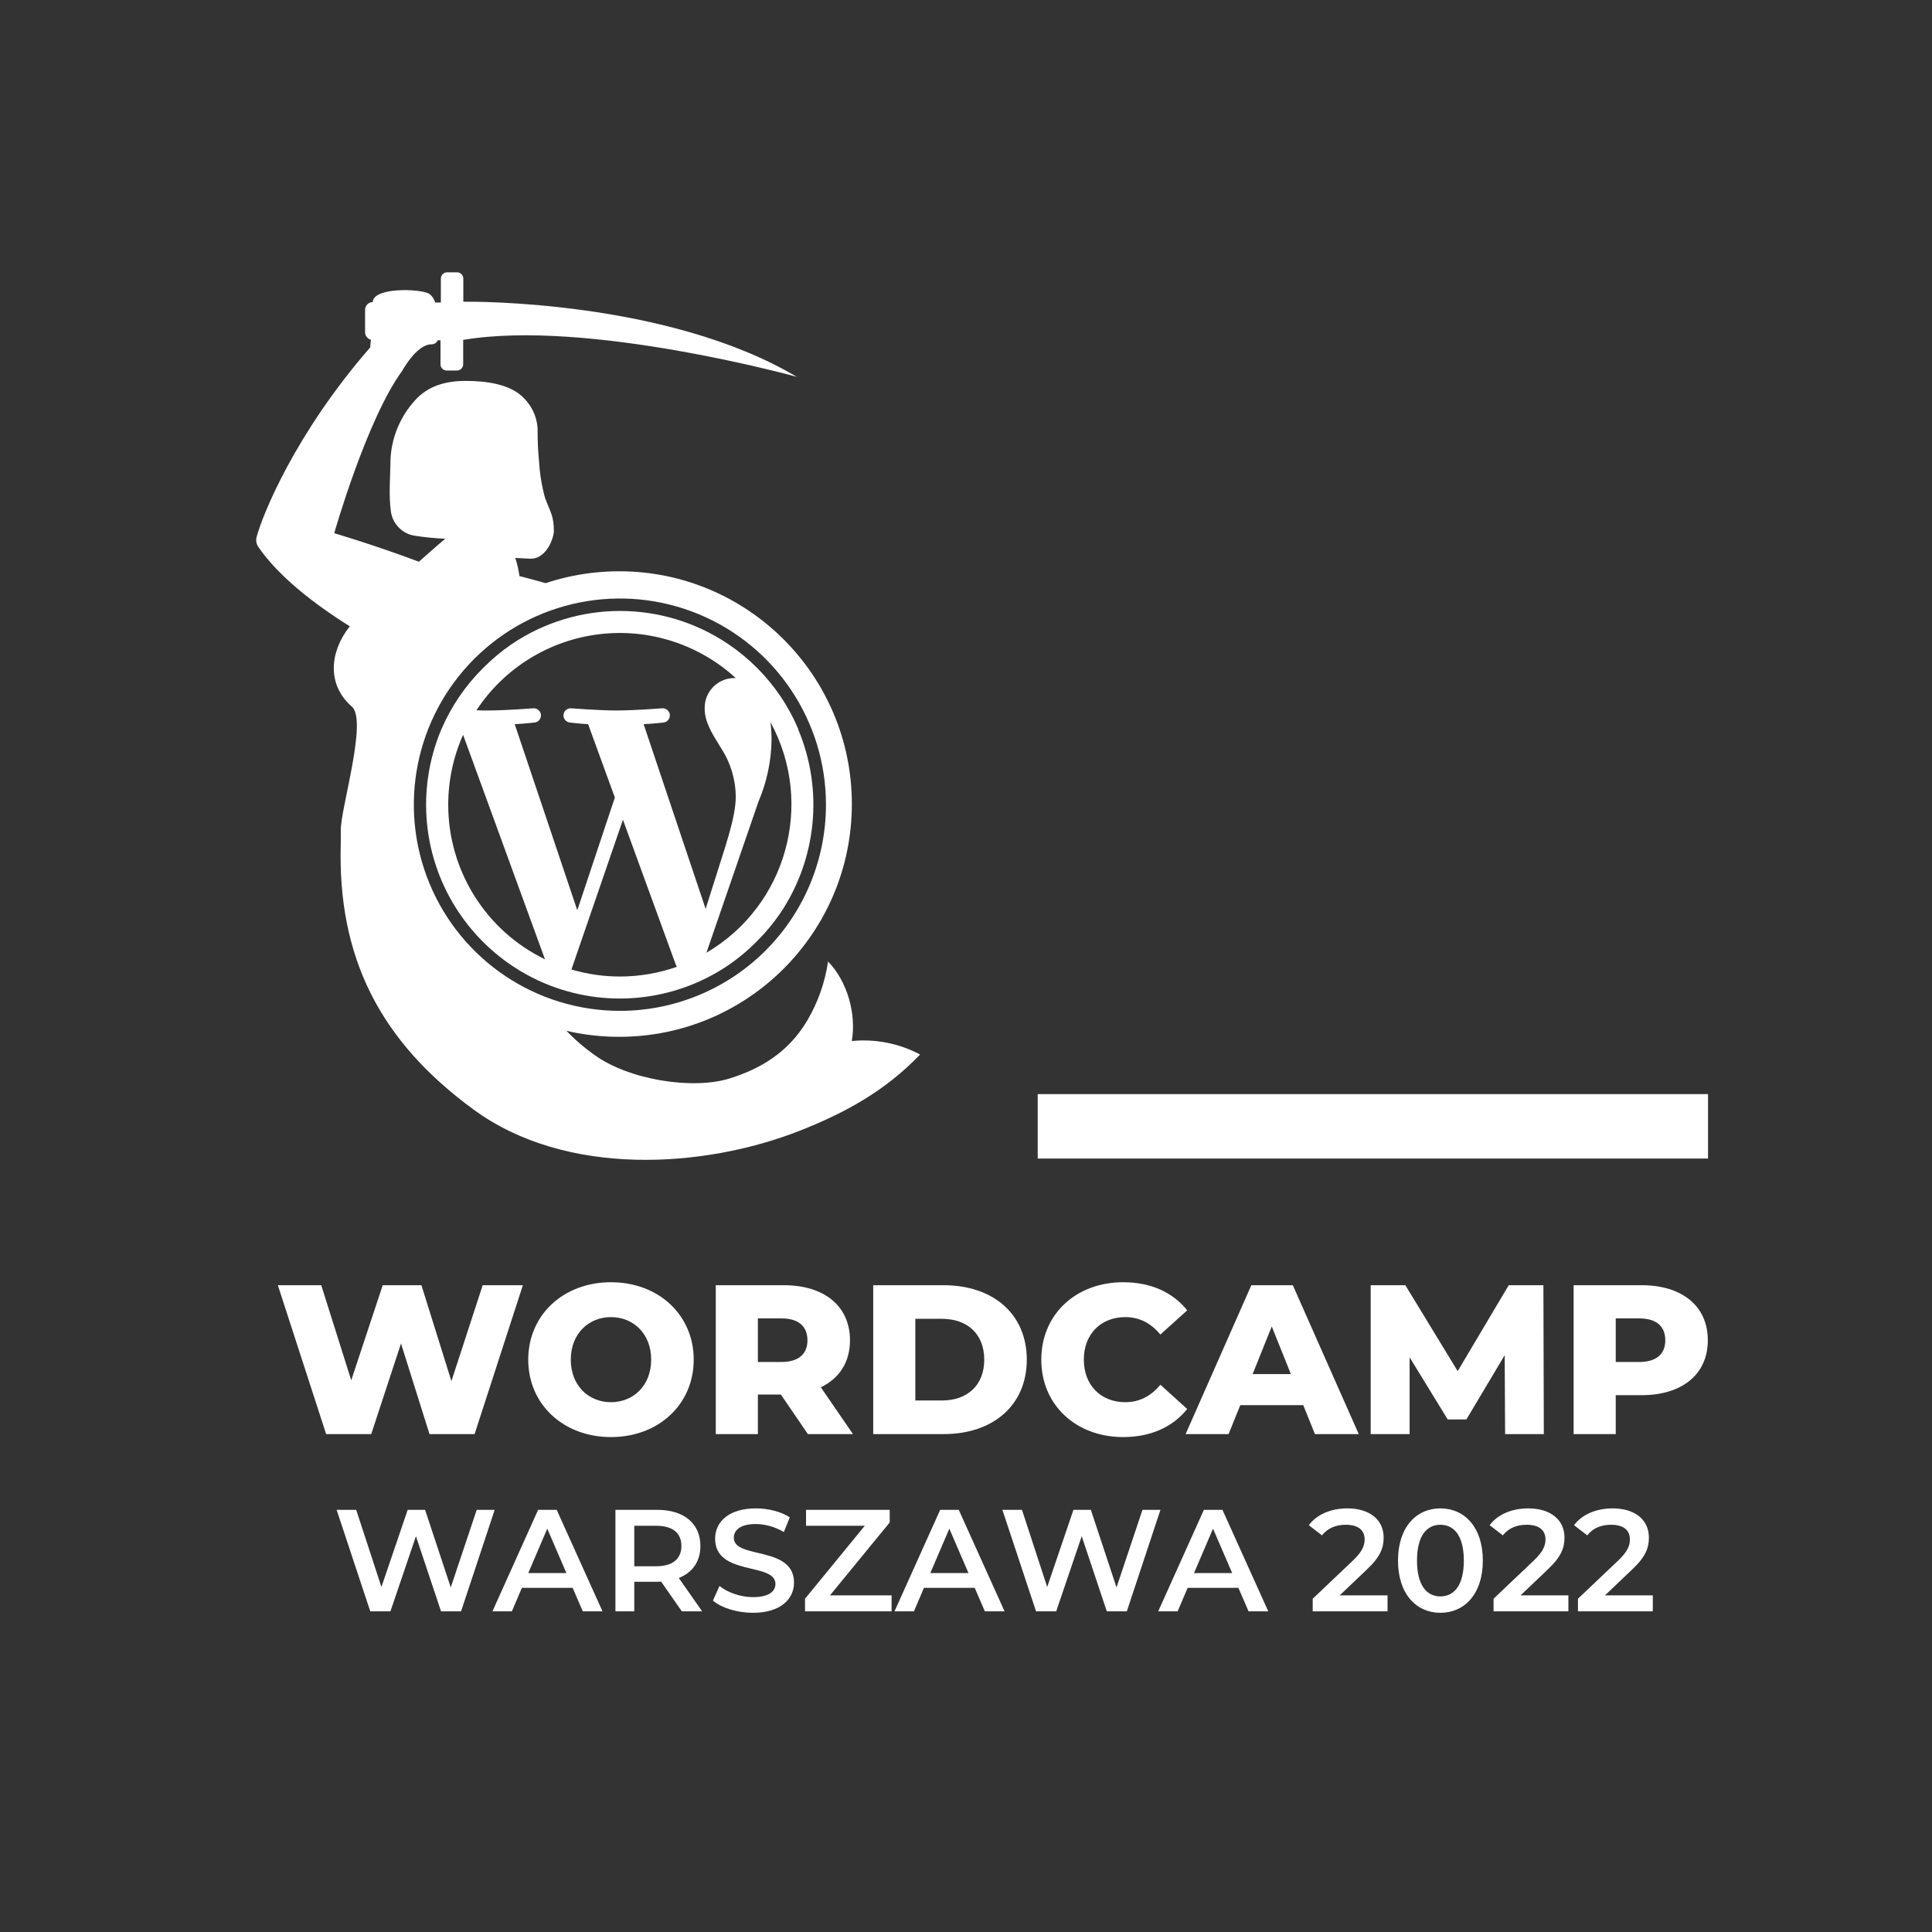 <svg width="1199" height="1199" viewBox="0 0 1199 1199" fill="none" xmlns="http://www.w3.org/2000/svg">
<rect x="0" y="0" width="1199" height="1199" fill="#333333" stroke="none"/>
<path d="M299.552 797.6L280.148 857.132L261.536 797.6H237.512L217.976 856.604L199.364 797.6H172.436L202.4 890H230.384L248.864 833.768L266.552 890H294.536L324.5 797.6H299.552Z" fill="white"/>
<path d="M379.172 891.848C408.74 891.848 430.52 871.52 430.52 843.8C430.52 816.08 408.74 795.752 379.172 795.752C349.604 795.752 327.824 816.08 327.824 843.8C327.824 871.52 349.604 891.848 379.172 891.848ZM379.172 870.2C365.18 870.2 354.224 859.772 354.224 843.8C354.224 827.828 365.18 817.4 379.172 817.4C393.164 817.4 404.12 827.828 404.12 843.8C404.12 859.772 393.164 870.2 379.172 870.2Z" fill="white"/>
<path d="M501.365 890H529.349L509.417 860.96C520.901 855.416 527.501 845.384 527.501 831.788C527.501 810.668 511.661 797.6 486.449 797.6H444.209V890H470.345V865.448H484.601L501.365 890ZM501.101 831.788C501.101 840.236 495.689 845.252 484.865 845.252H470.345V818.192H484.865C495.689 818.192 501.101 823.208 501.101 831.788Z" fill="white"/>
<path d="M541.92 890H585.612C616.236 890 637.224 872.18 637.224 843.8C637.224 815.42 616.236 797.6 585.612 797.6H541.92V890ZM568.056 869.144V818.456H584.556C600.264 818.456 610.824 827.828 610.824 843.8C610.824 859.772 600.264 869.144 584.556 869.144H568.056Z" fill="white"/>
<path d="M697.042 891.848C714.07 891.848 727.798 885.644 736.774 874.424L720.142 859.376C714.334 866.372 707.206 870.2 698.362 870.2C683.182 870.2 672.622 859.64 672.622 843.8C672.622 827.96 683.182 817.4 698.362 817.4C707.206 817.4 714.334 821.228 720.142 828.224L736.774 813.176C727.798 801.956 714.07 795.752 697.042 795.752C667.738 795.752 646.222 815.684 646.222 843.8C646.222 871.916 667.738 891.848 697.042 891.848Z" fill="white"/>
<path d="M816.049 890H843.241L802.321 797.6H776.581L735.793 890H762.457L769.717 872.048H808.789L816.049 890ZM777.373 852.776L789.253 823.208L801.133 852.776H777.373Z" fill="white"/>
<path d="M958.098 890L957.834 797.6H936.318L904.638 850.928L872.166 797.6H850.65V890H874.806V842.348L898.434 880.892H910.05L933.81 841.028L934.074 890H958.098Z" fill="white"/>
<path d="M1018.83 797.6H976.592V890H1002.73V865.844H1018.83C1044.04 865.844 1059.88 852.776 1059.88 831.788C1059.88 810.668 1044.04 797.6 1018.83 797.6ZM1017.25 845.252H1002.73V818.192H1017.25C1028.07 818.192 1033.48 823.208 1033.48 831.788C1033.48 840.236 1028.07 845.252 1017.25 845.252Z" fill="white"/>
<path d="M295.849 937L279.739 985.15L263.809 937H253.009L236.719 984.88L221.059 937H208.909L229.789 1000H242.299L258.139 953.38L273.709 1000H286.129L307.01 937H295.849Z" fill="white"/>
<path d="M361.68 1000H373.92L345.48 937H333.96L305.61 1000H317.67L323.88 985.42H355.38L361.68 1000ZM327.84 976.24L339.63 948.7L351.51 976.24H327.84Z" fill="white"/>
<path d="M435.752 1000L421.262 979.3C429.812 975.97 434.672 968.95 434.672 959.41C434.672 945.46 424.412 937 407.852 937H381.932V1000H393.632V981.64H407.852C408.662 981.64 409.472 981.64 410.282 981.55L423.152 1000H435.752ZM422.882 959.41C422.882 967.33 417.572 972.01 407.312 972.01H393.632V946.9H407.312C417.572 946.9 422.882 951.49 422.882 959.41Z" fill="white"/>
<path d="M467.292 1000.9C484.572 1000.9 492.762 992.26 492.762 982.18C492.762 959.05 455.412 967.78 455.412 954.37C455.412 949.6 459.372 945.82 469.092 945.82C474.582 945.82 480.792 947.44 486.462 950.77L490.152 941.68C484.662 938.08 476.742 936.1 469.182 936.1C451.902 936.1 443.802 944.74 443.802 954.91C443.802 978.31 481.242 969.4 481.242 982.99C481.242 987.67 477.102 991.18 467.292 991.18C459.552 991.18 451.542 988.3 446.502 984.25L442.452 993.34C447.672 997.84 457.482 1000.9 467.292 1000.9Z" fill="white"/>
<path d="M515.073 990.1L552.153 944.83V937H500.223V946.9H536.673L499.593 992.17V1000H553.323V990.1H515.073Z" fill="white"/>
<path d="M611.201 1000H623.441L595.001 937H583.481L555.131 1000H567.191L573.401 985.42H604.901L611.201 1000ZM577.361 976.24L589.151 948.7L601.031 976.24H577.361Z" fill="white"/>
<path d="M709.023 937L692.913 985.15L676.983 937H666.183L649.893 984.88L634.233 937H622.083L642.963 1000H655.473L671.313 953.38L686.883 1000H699.303L720.183 937H709.023Z" fill="white"/>
<path d="M774.853 1000H787.093L758.653 937H747.133L718.783 1000H730.843L737.053 985.42H768.553L774.853 1000ZM741.013 976.24L752.803 948.7L764.683 976.24H741.013Z" fill="white"/>
<path d="M831.409 990.1L848.239 974.08C856.969 965.89 858.679 960.31 858.679 954.19C858.679 943.03 849.859 936.1 836.179 936.1C825.829 936.1 817.099 939.97 812.239 946.54L820.429 952.84C823.939 948.34 829.069 946.27 835.189 946.27C842.929 946.27 846.889 949.6 846.889 955.36C846.889 958.87 845.809 962.56 839.689 968.41L814.669 992.17V1000H861.109V990.1H831.409Z" fill="white"/>
<path d="M893.878 1000.9C908.908 1000.9 920.248 989.2 920.248 968.5C920.248 947.8 908.908 936.1 893.878 936.1C878.938 936.1 867.598 947.8 867.598 968.5C867.598 989.2 878.938 1000.9 893.878 1000.9ZM893.878 990.73C885.328 990.73 879.388 983.71 879.388 968.5C879.388 953.29 885.328 946.27 893.878 946.27C902.518 946.27 908.458 953.29 908.458 968.5C908.458 983.71 902.518 990.73 893.878 990.73Z" fill="white"/>
<path d="M943.645 990.1L960.475 974.08C969.205 965.89 970.915 960.31 970.915 954.19C970.915 943.03 962.095 936.1 948.415 936.1C938.065 936.1 929.335 939.97 924.475 946.54L932.665 952.84C936.175 948.34 941.305 946.27 947.425 946.27C955.165 946.27 959.125 949.6 959.125 955.36C959.125 958.87 958.045 962.56 951.925 968.41L926.905 992.17V1000H973.345V990.1H943.645Z" fill="white"/>
<path d="M996.028 990.1L1012.86 974.08C1021.59 965.89 1023.3 960.31 1023.3 954.19C1023.3 943.03 1014.48 936.1 1000.8 936.1C990.448 936.1 981.718 939.97 976.858 946.54L985.048 952.84C988.558 948.34 993.688 946.27 999.808 946.27C1007.55 946.27 1011.51 949.6 1011.51 955.36C1011.51 958.87 1010.43 962.56 1004.31 968.41L979.288 992.17V1000H1025.73V990.1H996.028Z" fill="white"/>
<rect x="644" y="679" width="416" height="40" fill="white"/>
<path fill-rule="evenodd" clip-rule="evenodd" d="M495.475 452.597C492.451 445.445 488.74 438.602 484.395 432.167C475.766 419.381 464.762 408.372 451.983 399.738C411.38 372.306 358.192 372.306 317.59 399.738C311.249 404.088 305.33 409.023 299.91 414.478C288.875 425.392 280.051 438.335 273.921 452.597C258.094 490.035 262.263 532.942 285 566.629C298.045 585.969 316.418 601.105 337.891 610.202C375.31 626.037 418.195 621.867 451.865 599.117C458.213 594.777 464.133 589.841 469.545 584.377C474.997 578.954 479.93 573.032 484.278 566.688C506.937 532.973 511.101 490.107 495.357 452.656L495.475 452.597ZM278.168 499.422C278.164 484.469 281.307 469.683 287.391 456.026L338.22 595.353C301.491 577.522 278.17 540.267 278.168 499.422ZM354.632 601.664C364.398 604.562 374.531 606.032 384.717 606.027C396.769 606.028 408.735 603.985 420.105 599.984C419.84 599.512 419.575 599.04 419.339 598.51L386.602 508.74L354.632 601.664ZM399.433 449.422C405.827 449.097 411.632 448.419 411.632 448.419C414.073 448.224 415.893 446.086 415.698 443.643C415.503 441.201 413.366 439.38 410.925 439.575C410.925 439.575 393.687 440.931 382.549 440.931C372.059 440.931 354.468 439.575 354.468 439.575C352.027 439.388 349.897 441.216 349.709 443.658C349.522 446.1 351.349 448.232 353.79 448.419C353.79 448.419 359.242 449.097 364.987 449.422L381.577 494.94L358.269 564.899L319.433 449.422C325.857 449.097 331.632 448.419 331.632 448.419C334.073 448.224 335.894 446.086 335.698 443.643C335.503 441.201 333.366 439.38 330.925 439.575C330.925 439.575 313.687 440.931 302.549 440.931C300.546 440.931 298.188 440.931 295.684 440.784C312.848 414.717 340.569 397.487 371.531 393.642C402.492 389.796 433.582 399.72 456.597 420.796H455.212C445.058 421.101 437.062 429.562 437.326 439.722C437.326 447.819 441.574 454.681 446.429 462.524C446.877 463.248 447.331 463.98 447.786 464.722C453.427 473.531 456.489 483.743 456.626 494.203C456.626 503.342 453.679 514.132 448.906 529.344L437.915 564.044L399.433 449.422ZM438.415 591.256L438.314 591.548L438.167 591.401C438.25 591.353 438.333 591.305 438.415 591.256ZM438.415 591.256C488.123 562.135 505.732 498.744 478.123 448.124C478.596 451.76 478.832 455.423 478.83 459.09C478.657 472.272 475.904 485.293 470.727 497.416L438.415 591.256Z" fill="white"/>
<path fill-rule="evenodd" clip-rule="evenodd" d="M239.893 498.995C239.893 419.214 304.535 354.539 384.276 354.539C464.016 354.539 528.658 419.214 528.658 498.995C528.658 578.776 464.016 643.452 384.276 643.452C304.535 643.452 239.893 578.776 239.893 498.995ZM266.563 548.344C286.355 596.158 332.987 627.335 384.713 627.335C418.626 627.343 451.153 613.869 475.137 589.879C499.12 565.889 512.594 533.348 512.594 499.417C512.606 447.665 481.456 401.001 433.671 381.188C385.886 361.375 330.877 372.314 294.297 408.905C257.717 445.495 246.771 500.53 266.563 548.344Z" fill="white"/>
<path d="M528.628 646.061C531.575 628.991 525.682 608.767 513.895 596.739C512.009 609.562 507.677 621.902 501.137 633.089C489.35 653.107 472.054 663.248 452.901 669.262C429.947 676.485 389.874 670.206 368.452 654.345C357.801 646.788 348.488 637.501 340.902 626.869C283.5 607.398 246.108 552.034 249.466 491.485C252.823 430.936 296.108 380.05 355.31 367.053C343.789 363.25 332.504 360.096 322.397 357.531C322.25 356.705 322.132 355.88 321.985 355.113C321.458 352.119 320.73 349.164 319.804 346.269L328.997 346.711C337.012 347.124 342.552 338.191 343.73 330.261C343.878 319.942 341.314 317.496 338.22 308.887C336.215 301.548 334.98 294.019 334.537 286.423C333.83 279.495 333.682 273.038 333.653 268.999C333.684 268.696 333.684 268.389 333.653 268.085C333.816 260.383 330.862 252.941 325.461 247.449C317.299 238.339 301.565 236.393 289.101 236.393C276.637 236.393 265.587 239.401 257.425 248.599C248.188 258.8 242.836 271.93 242.309 285.686C242.309 294.854 241.101 307.56 242.633 317.761C243.842 325.41 249.884 331.383 257.543 332.501C263.849 333.466 270.204 334.086 276.578 334.359L276.047 334.565C270.154 339.518 264.261 344.854 259.959 348.598C231.672 337.985 207.421 330.909 207.421 330.909C207.421 330.909 227.458 260.391 249.675 230.026C249.675 230.026 258.663 213.457 267.885 213.693C269.532 213.692 271.017 212.705 271.657 211.187H273.366V226.075C273.366 228.213 275.089 229.95 277.226 229.967H283.532C284.563 229.974 285.556 229.572 286.291 228.848C287.026 228.123 287.443 227.137 287.451 226.105V210.951C364.297 197.862 494.477 233.858 494.477 233.858C413.977 186.069 292.371 187.16 287.539 187.249V172.95C287.573 170.835 285.91 169.08 283.797 169H277.491C275.355 169 273.618 170.724 273.602 172.862V187.75H270.125C269.475 185.571 268.155 183.652 266.353 182.266C260.283 179.024 231.525 178.257 231.318 187.485C228.721 187.484 226.607 189.574 226.574 192.172V206.234C226.569 208.407 228.057 210.298 230.169 210.804L229.727 215.639C182.582 269.766 162.516 320.621 159.245 333.297C158.699 335.366 159.075 337.57 160.276 339.341C172.681 357.531 194.751 374.718 217.086 388.692C204.917 403.904 202.353 424.6 218.383 438.544C228.283 447.212 211.164 502.371 211.488 515.549V523.567C209.396 594.115 235.768 646.09 293.992 688.661C351.303 730.583 436.695 725.247 496.658 701.603C523.914 690.872 549.313 677.163 571 654.433C558.008 647.53 543.268 644.618 528.628 646.061Z" fill="white"/>
</svg>
